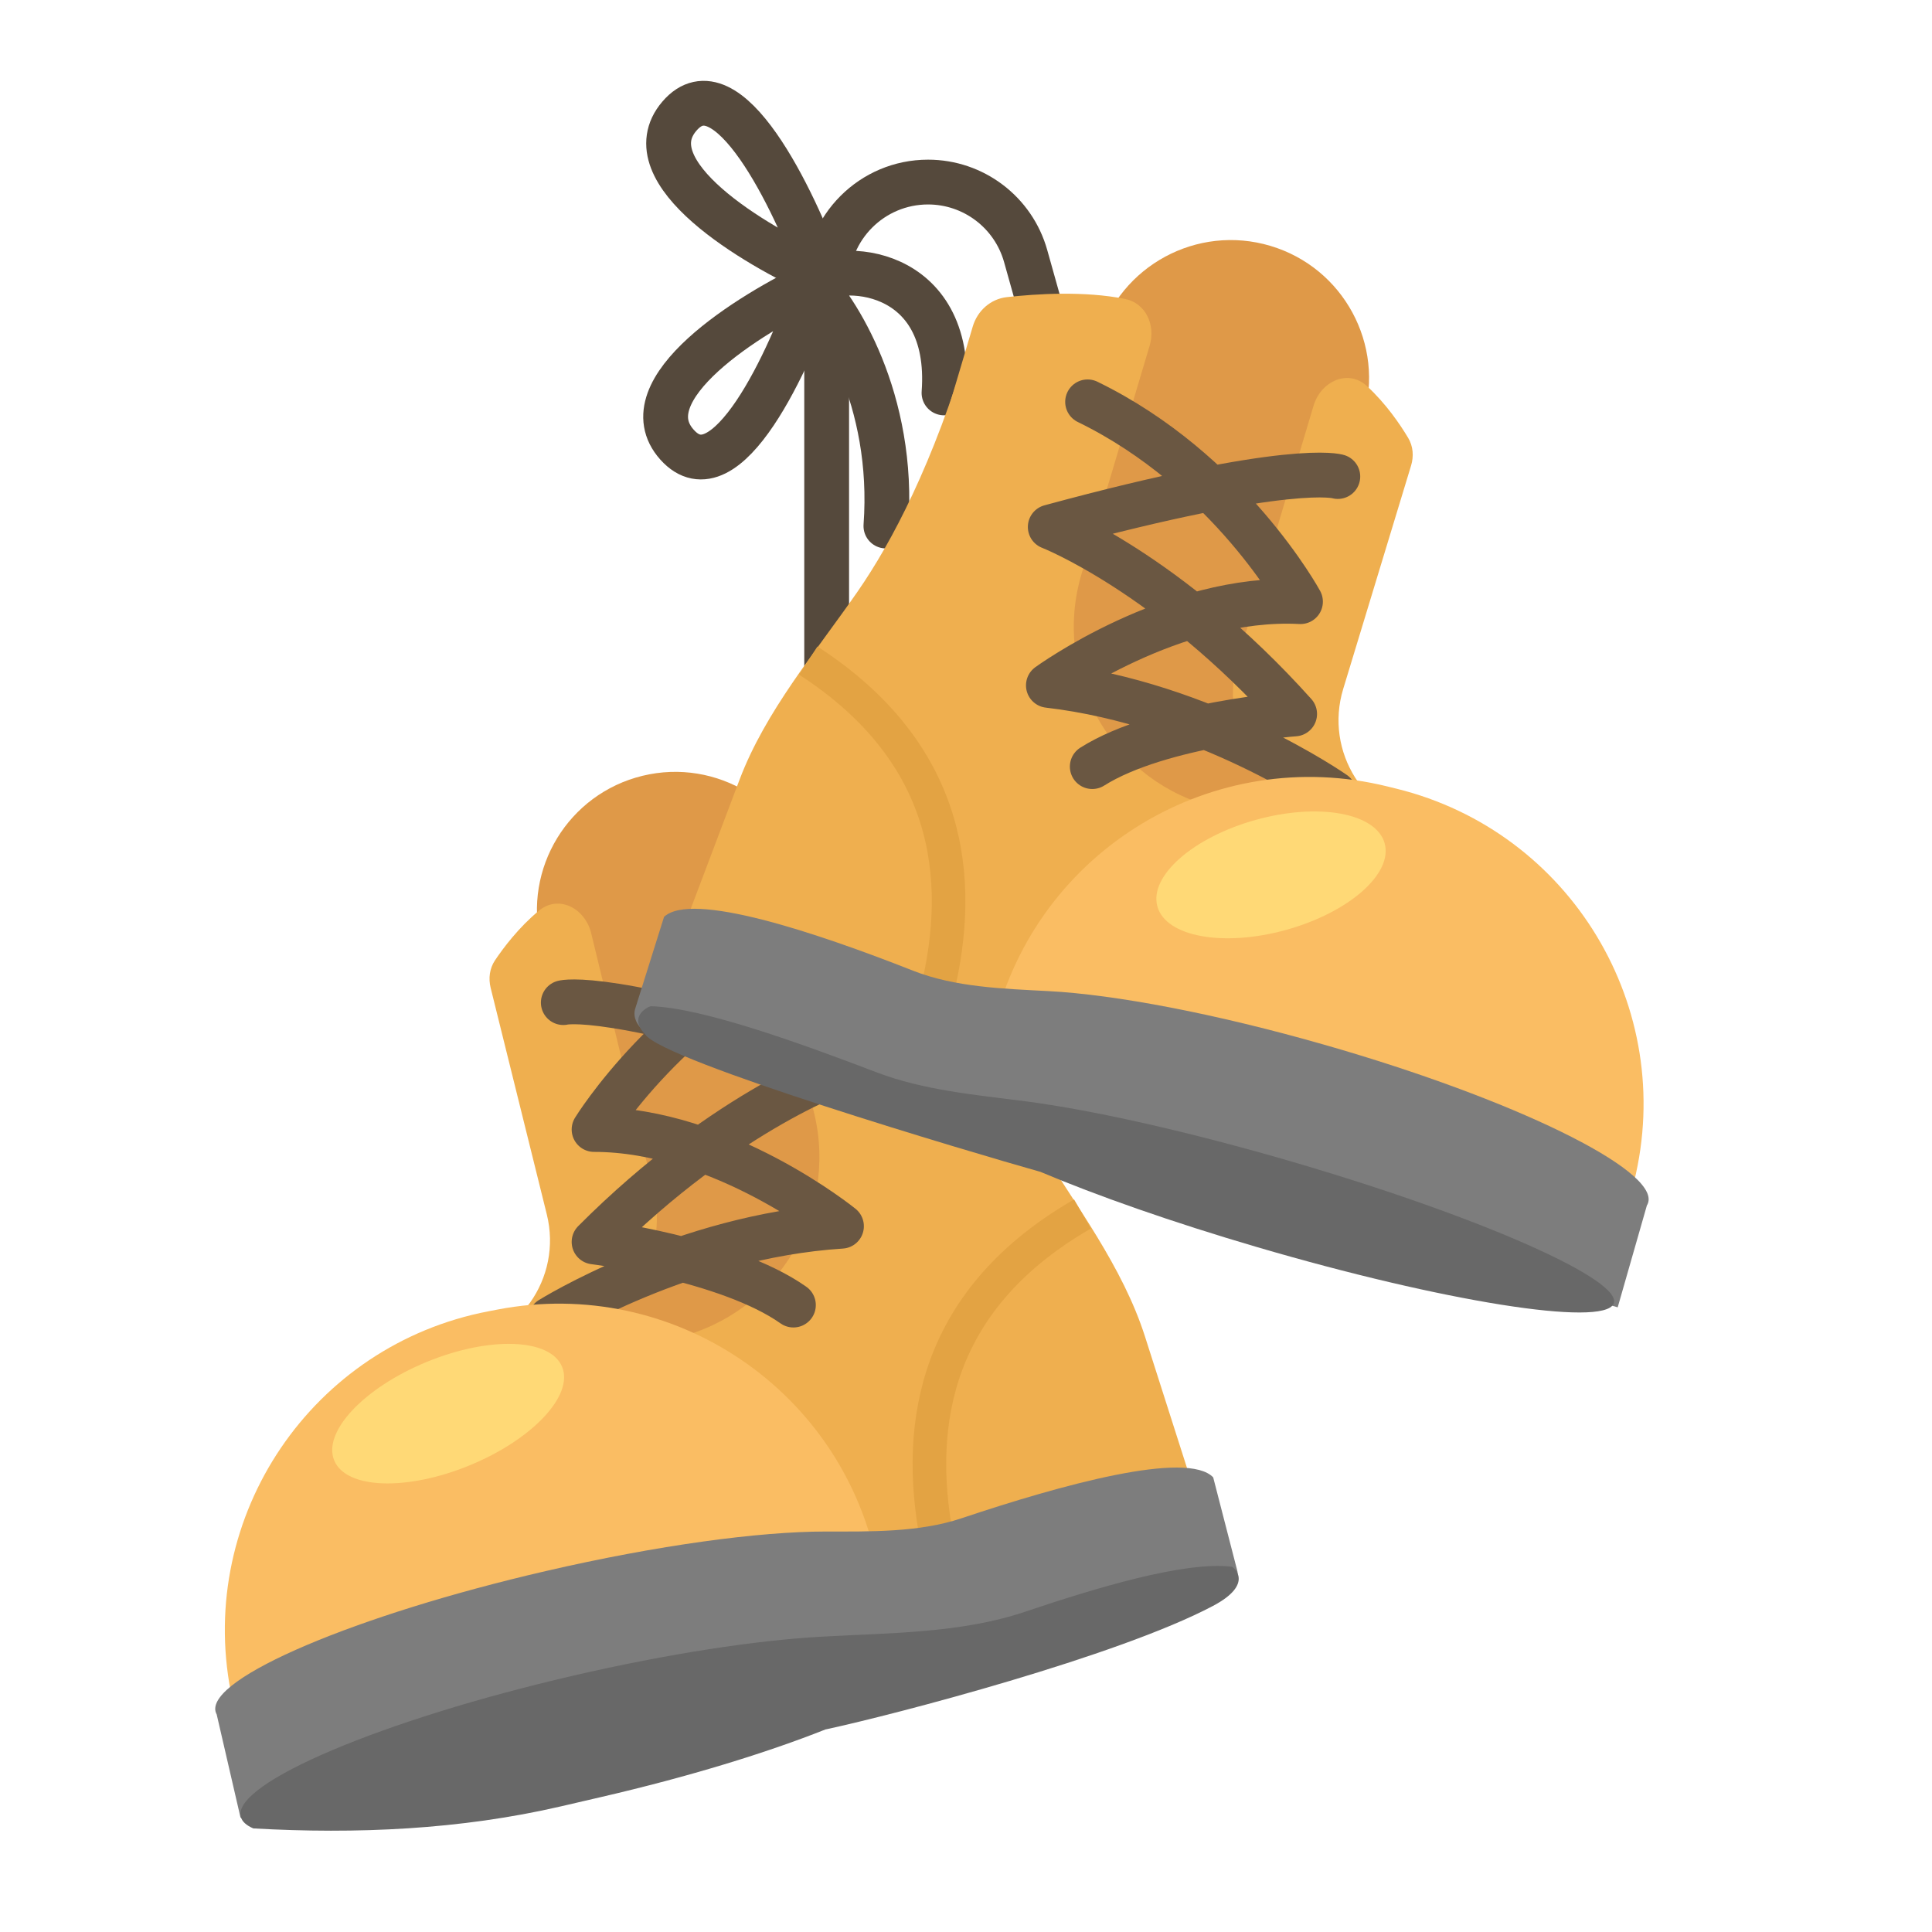 <?xml version="1.0"?>
<svg xmlns="http://www.w3.org/2000/svg" viewBox="0 0 112 112" fill="none">
<path d="M31.354 54.648C30.31 50.348 32.951 46.016 37.251 44.973C41.552 43.929 45.884 46.57 46.927 50.87L53.074 76.211C54.194 80.826 50.836 85.32 46.093 85.555L40.873 85.814C36.047 86.053 32.236 81.77 33.033 77.005L34.306 69.399C34.474 68.391 34.437 67.359 34.196 66.366L31.354 54.648Z" fill="#DF9948"/>
<path d="M43.944 51.12C43.652 49.914 44.286 48.662 45.513 48.482C47.908 48.13 50.682 48.456 52.358 48.734C53.297 48.89 54.019 49.611 54.242 50.536L62.735 85.757C63.062 87.11 62.23 88.472 60.877 88.8L47.961 91.934C46.891 92.194 45.775 91.729 45.206 90.785L38.427 79.548C37.956 78.769 38.378 77.757 39.263 77.543C45.048 76.139 48.6 70.312 47.196 64.526L43.944 51.12Z" fill="#EFAF4F"/>
<path d="M28.443 57.265C28.308 56.718 28.381 56.141 28.694 55.673C29.193 54.93 30.074 53.762 31.242 52.794C32.385 51.846 33.921 52.653 34.271 54.096L37.878 68.963C38.811 72.809 36.407 76.694 32.56 77.627C31.456 77.895 30.884 79.133 31.412 80.14C32.332 81.895 30.082 83.584 28.654 82.21L25.78 79.445C25.3 78.984 25.582 78.172 26.245 78.108C30.035 77.743 32.615 74.096 31.699 70.401L28.443 57.265Z" fill="#EFAF4F"/>
<path d="M50.804 68.791C50.687 68.307 50.713 67.806 50.878 67.336C51.841 64.592 55.177 54.708 54.411 51.552C56.116 58.58 58.254 63.231 60.111 66.235C62.346 69.849 65.083 73.432 66.376 77.48L69.007 85.713C69.426 87.022 68.719 88.425 67.418 88.869L59.187 91.676C57.783 92.155 56.271 91.325 55.921 89.883L50.804 68.791Z" fill="#EFAF4F"/>
<path d="M32.655 58.122C32.655 58.122 35.379 57.389 49.151 61.909C49.151 61.909 42.196 64.206 34.439 71.996C34.439 71.996 42.196 72.97 45.995 75.656M47.366 54.553C38.95 58.122 34.439 65.478 34.439 65.478C41.871 65.478 48.781 71.085 48.781 71.085C39.599 71.672 31.915 76.475 31.915 76.475" stroke="#6A5742" stroke-width="2.597" stroke-linecap="round" stroke-linejoin="round"/>
<path d="M13.376 98.06C11.414 87.849 18.1 77.98 28.311 76.018L28.842 75.916C39.052 73.953 48.921 80.64 50.883 90.85L51.14 92.184L13.633 99.393L13.376 98.06Z" fill="#FABD63"/>
<path d="M54.31 89.203C53.014 82.387 54.309 75.245 62.751 70.376" stroke="#E3A343" stroke-width="1.948"/>
<path fill-rule="evenodd" clip-rule="evenodd" d="M12.562 99.388C12.531 99.332 12.508 99.274 12.494 99.213C12.044 97.271 20.618 93.627 31.644 91.075C38.127 89.574 44.015 88.785 47.857 88.784C50.463 88.784 53.274 88.842 55.746 88.014C61.534 86.074 68.816 84.066 70.33 85.644L71.731 91.075C71.933 92.037 70.694 92.812 69.712 92.867C64.661 93.15 54.852 96.375 51.217 97.622C50.638 97.821 50.028 97.591 49.708 97.117L13.944 105.374L12.562 99.388Z" fill="#7D7D7D"/>
<path fill-rule="evenodd" clip-rule="evenodd" d="M59.392 93.445C55.707 94.686 51.506 94.662 47.624 94.88C43.846 95.091 38.76 95.859 33.244 97.136C22.141 99.706 13.505 103.364 13.955 105.306C14.02 105.587 14.27 105.816 14.685 105.995C20.673 106.331 26.678 106.069 32.521 104.716C33.335 104.528 34.128 104.343 34.873 104.17C39.918 103.002 44.455 101.61 47.86 100.255C47.882 100.252 47.904 100.248 47.926 100.243C51.898 99.384 64.801 96.017 70.319 93.096C72.753 91.807 71.494 90.836 71.407 90.825C68.692 90.499 63.633 92.017 59.392 93.445Z" fill="#686868"/>
<ellipse cx="25.98" cy="81.95" rx="7.141" ry="3.246" transform="rotate(-22.305 25.98 81.95)" fill="#FFD976"/>
<path d="M60.955 24.982C61.149 25.672 61.865 26.075 62.556 25.881C63.246 25.688 63.649 24.971 63.455 24.28L60.955 24.982ZM49.221 55.113V16.432H46.624V55.113H49.221ZM58.208 15.195L60.955 24.982L63.455 24.28L60.709 14.493L58.208 15.195ZM53.8 11.853C55.852 11.853 57.654 13.219 58.208 15.195L60.709 14.493C59.84 11.396 57.016 9.256 53.8 9.256V11.853ZM49.221 16.432C49.221 13.903 51.271 11.853 53.8 11.853V9.256C49.837 9.256 46.624 12.469 46.624 16.432H49.221Z" fill="#55493C"/>
<path d="M47.622 15.949C46.031 11.53 42.155 3.499 39.385 6.734C36.615 9.969 43.722 14.225 47.622 15.949Z" stroke="#55493C" stroke-width="2.597" stroke-linejoin="round"/>
<path d="M46.783 16.17C48.53 17.892 51.889 23.169 51.357 30.494" stroke="#55493C" stroke-width="2.597" stroke-linecap="round" stroke-linejoin="round"/>
<path d="M46.805 16.494C48.658 15.063 55.258 15.452 54.725 22.777" stroke="#55493C" stroke-width="2.597" stroke-linecap="round" stroke-linejoin="round"/>
<path d="M47.296 16.396C45.793 20.847 42.078 28.953 39.244 25.774C36.41 22.594 43.431 18.197 47.296 16.396Z" stroke="#55493C" stroke-width="2.597" stroke-linejoin="round"/>
<path d="M79.031 24.222C80.297 19.982 77.885 15.518 73.645 14.253C69.405 12.987 64.941 15.399 63.676 19.639L56.218 44.626C54.86 49.176 57.98 53.839 62.704 54.321L67.904 54.85C72.711 55.34 76.74 51.261 76.191 46.461L75.316 38.8C75.2 37.784 75.291 36.755 75.583 35.776L79.031 24.222Z" fill="#DF9948"/>
<path d="M66.645 20.045C67 18.857 66.432 17.573 65.216 17.329C62.843 16.853 60.055 17.035 58.367 17.225C57.422 17.332 56.663 18.015 56.392 18.927L46.078 53.658C45.681 54.993 46.441 56.396 47.775 56.794L60.51 60.595C61.566 60.91 62.704 60.504 63.322 59.592L70.677 48.722C71.187 47.969 70.818 46.936 69.946 46.676C64.242 44.974 60.998 38.969 62.7 33.265L66.645 20.045Z" fill="#EFAF4F"/>
<path d="M81.802 26.99C81.966 26.451 81.923 25.87 81.634 25.387C81.175 24.619 80.356 23.407 79.24 22.379C78.147 21.374 76.571 22.1 76.147 23.523L71.772 38.181C70.64 41.974 72.838 45.978 76.631 47.111C77.72 47.435 78.227 48.701 77.647 49.679C76.637 51.384 78.797 53.188 80.295 51.89L83.308 49.279C83.811 48.843 83.572 48.017 82.913 47.919C79.147 47.357 76.76 43.581 77.867 39.939L81.802 26.99Z" fill="#EFAF4F"/>
<path d="M58.874 37.335C59.016 36.858 59.016 36.356 58.876 35.879C58.057 33.088 55.24 23.045 56.169 19.933C54.101 26.862 51.724 31.395 49.713 34.298C47.293 37.791 44.373 41.228 42.871 45.203L39.815 53.288C39.329 54.573 39.962 56.011 41.238 56.522L49.312 59.754C50.689 60.305 52.243 59.554 52.667 58.133L58.874 37.335Z" fill="#EFAF4F"/>
<path d="M77.555 27.625C77.555 27.625 74.872 26.752 60.884 30.548C60.884 30.548 67.71 33.204 75.051 41.388C75.051 41.388 67.255 41.956 63.32 44.441M63.049 23.296C71.269 27.297 75.39 34.878 75.39 34.878C67.969 34.491 60.776 39.732 60.776 39.732C69.915 40.795 77.339 45.992 77.339 45.992" stroke="#6A5742" stroke-width="2.597" stroke-linecap="round" stroke-linejoin="round"/>
<path d="M94.727 68.511C97.218 58.416 91.054 48.213 80.96 45.722L80.435 45.593C70.34 43.101 60.137 49.265 57.646 59.36L57.321 60.678L94.402 69.829L94.727 68.511Z" fill="#FABD63"/>
<path d="M54.309 57.536C55.958 50.796 55.036 43.597 46.858 38.295" stroke="#E3A343" stroke-width="1.948"/>
<path fill-rule="evenodd" clip-rule="evenodd" d="M95.472 69.88C95.506 69.826 95.531 69.769 95.548 69.71C96.099 67.793 87.726 63.708 76.848 60.586C70.451 58.75 64.613 57.656 60.776 57.455C58.173 57.319 55.363 57.231 52.938 56.275C47.258 54.037 40.091 51.653 38.496 53.151L36.815 58.501C36.563 59.452 37.76 60.29 38.738 60.396C43.767 60.94 53.395 64.671 56.96 66.106C57.528 66.335 58.15 66.137 58.494 65.68L93.78 75.787L95.472 69.88Z" fill="#7D7D7D"/>
<path fill-rule="evenodd" clip-rule="evenodd" d="M50.825 62.167C53.535 63.2 56.544 63.47 59.42 63.84C63.259 64.335 68.921 65.591 75.088 67.4C85.892 70.569 94.153 74.233 93.54 75.585C92.926 76.936 83.67 75.462 72.866 72.293C67.956 70.853 63.571 69.31 60.306 67.929C60.284 67.924 60.263 67.918 60.241 67.912C56.371 66.823 38.477 61.517 37.405 59.973C36.362 58.881 37.647 58.328 37.735 58.331C40.774 58.426 46.515 60.525 50.825 62.167Z" fill="#686868"/>
<ellipse rx="6.833" ry="3.306" transform="matrix(-0.964 0.268 0.268 0.964 73.682 50.717)" fill="#FFD976"/>
</svg>
